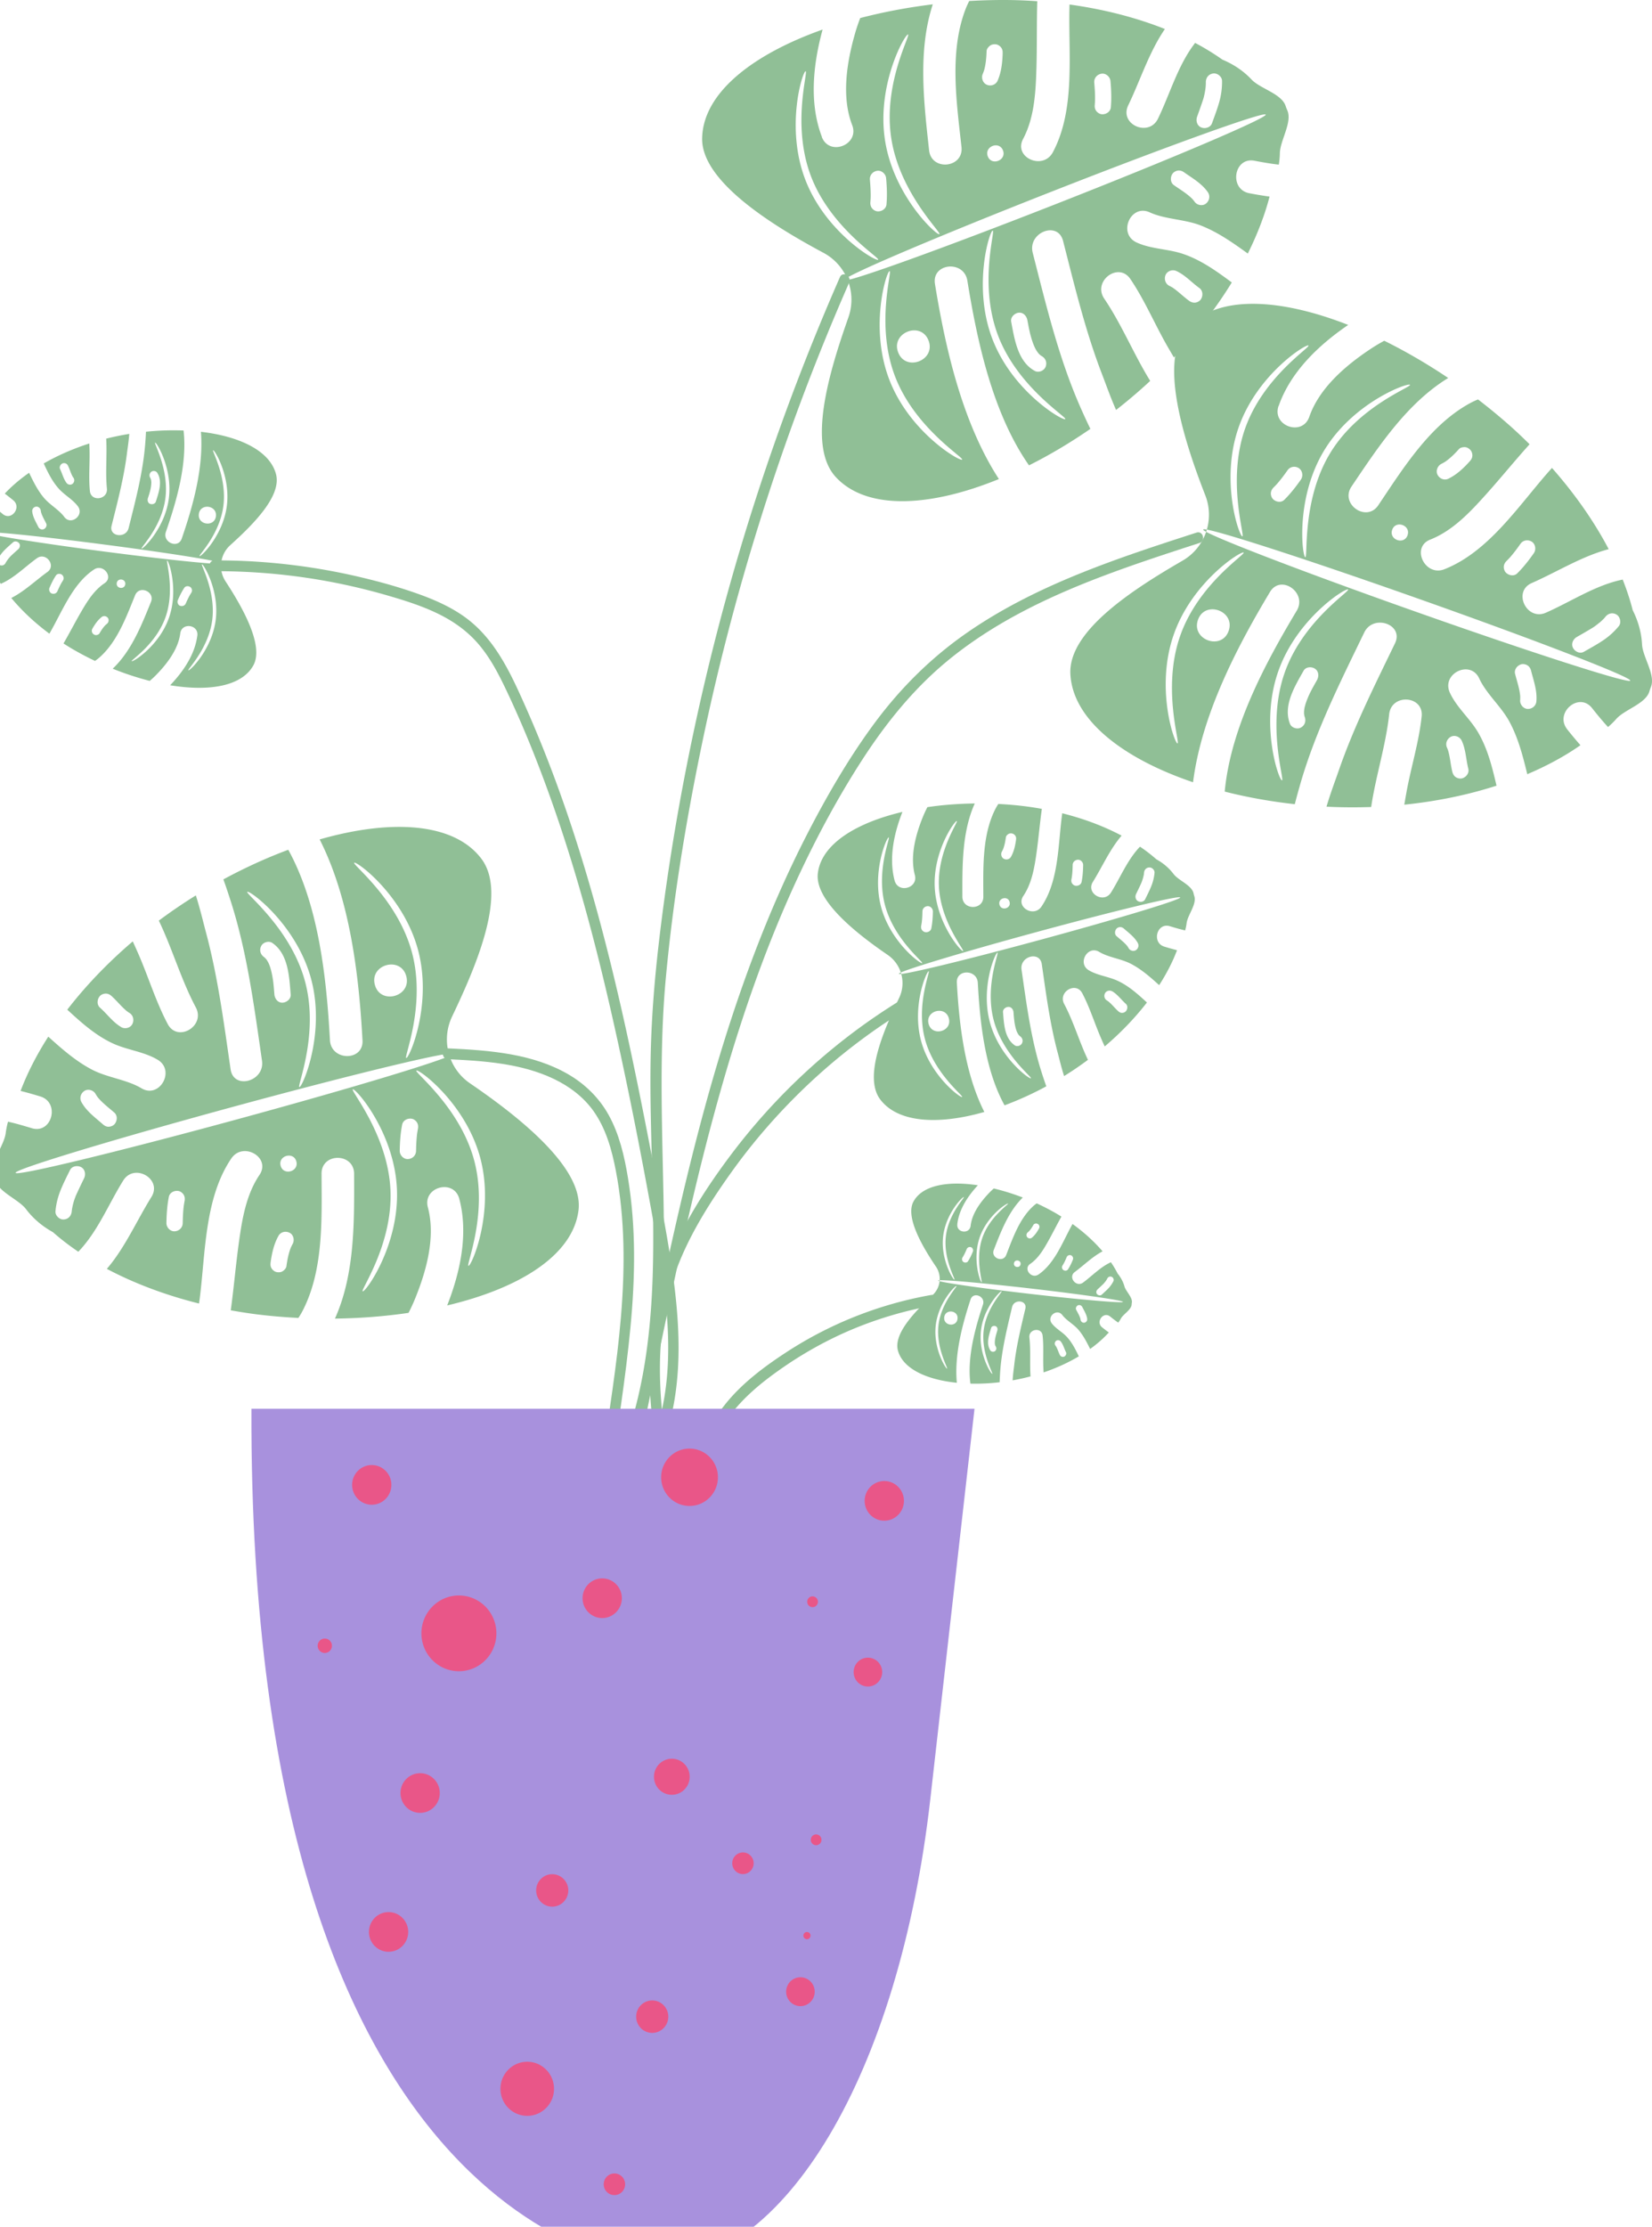 <svg xmlns="http://www.w3.org/2000/svg" width="389" height="524" fill="none" viewBox="0 0 389 524">
  <path fill="#90BF96" d="M105.478 249.251c8.348.391 17.192.96 24.867 4.609 3.657 1.74 6.995 4.219 9.374 7.546 2.959 4.142 4.347 9.15 5.296 14.099 4.322 22.637 0 45.911-3.278 68.379-1.917 13.156-3.842 26.313-5.759 39.469-.235 1.604 2.194 2.292 2.43.679l5.271-36.108c1.757-12.036 3.632-23.605 4.767-35.479 1.134-11.875 1.336-23.546-.564-35.183-.849-5.169-2.051-10.423-4.64-15.024-2.178-3.87-5.389-7.028-9.172-9.277-8.517-5.068-18.941-5.806-28.592-6.256-1.623-.076-1.623 2.47 0 2.546Z"/>
  <path fill="#90BF96" d="M140.82 382.623c5.171-19.802 9.298-39.859 13.451-59.9 4.17-20.091 8.374-40.19 13.729-60.001 5.355-19.811 11.677-38.773 20.269-57.073 4.33-9.218 9.18-18.216 14.704-26.763 5.7-8.819 12.299-16.984 20.445-23.631 15.166-12.375 33.905-19.216 52.224-25.26 2.253-.747 4.515-1.477 6.776-2.207 1.539-.5.883-2.953-.672-2.453-18.597 6.018-37.63 12.223-53.889 23.453-8.331 5.754-15.494 12.791-21.58 20.914-6.087 8.123-11.577 17.545-16.352 26.865-9.273 18.096-16.267 37.304-21.933 56.835-5.667 19.531-10.198 40.14-14.435 60.409s-8.289 40.59-13.275 60.689a549.414 549.414 0 0 1-1.9 7.453c-.412 1.587 2.018 2.266 2.43.679l.008-.009Z"/>
  <path fill="#90BF96" d="M150.48 337.348c5.422-16.976 6.07-34.945 5.801-52.642-.269-17.698-1.186-36.371.504-54.57 1.69-18.223 4.649-36.371 8.348-54.289a546.198 546.198 0 0 1 13.535-52.379 544.155 544.155 0 0 1 18.58-50.699 507.11 507.11 0 0 1 2.707-6.264c.647-1.485-1.522-2.784-2.178-1.282a553.757 553.757 0 0 0-19.302 50.589 550.554 550.554 0 0 0-14.233 52.192c-3.884 17.621-6.978 35.675-9.088 53.721-1.084 9.269-1.816 18.572-1.959 27.908-.142 9.337.177 18.173.404 27.255.446 17.808.647 35.921-3.699 53.313a101.325 101.325 0 0 1-1.85 6.477c-.496 1.561 1.934 2.232 2.43.679v-.009Zm10.341 28.8c1.908-11.162 3.951-22.952 10.592-32.382 3.472-4.923 8.273-8.751 13.182-12.129 4.91-3.378 10.332-6.383 15.906-8.734a90.313 90.313 0 0 1 19.429-5.713c1.597-.28.916-2.733-.673-2.453a91.546 91.546 0 0 0-34.275 13.59c-5.221 3.42-10.425 7.325-14.325 12.273-3.582 4.541-6.07 9.795-7.869 15.287-2.085 6.375-3.262 12.995-4.389 19.59-.277 1.605 2.153 2.292 2.43.679l-.008-.008Z"/>
  <path fill="#90BF96" d="M160.316 358.407c-3.892-18.894-7.978-39.249-1.589-58.083 3.001-8.836 8.146-16.993 13.535-24.531 5.112-7.147 10.912-13.793 17.243-19.862a140.556 140.556 0 0 1 23.514-18.164c1.387-.849.118-3.056-1.269-2.198-15.394 9.481-28.929 21.89-39.807 36.405-5.641 7.529-10.862 15.66-14.426 24.411-3.742 9.184-4.902 19.183-4.549 29.046.404 11.357 2.632 22.553 4.918 33.646.328 1.605 2.766.926 2.43-.679v.009Z"/>
  <path fill="#90BF96" d="M153.153 346.159c8.206-14.871 7.407-32.416 4.935-48.704-1.32-8.717-3.068-17.375-4.733-26.033-1.74-9.074-3.548-18.13-5.506-27.153-3.884-17.867-8.407-35.616-14.317-52.914-2.943-8.607-6.238-17.095-9.937-25.405-3.439-7.724-7.096-15.66-14.116-20.727-3.379-2.436-7.238-4.126-11.139-5.509-4.279-1.519-8.676-2.75-13.09-3.803a147.37 147.37 0 0 0-27.902-3.904c-2.27-.102-4.54-.136-6.818-.136-1.622 0-1.622 2.546 0 2.546a144.72 144.72 0 0 1 27.583 2.555c4.464.858 8.895 1.919 13.258 3.192 4.01 1.163 8.037 2.436 11.795 4.269 3.758 1.834 7.062 4.202 9.735 7.41 2.673 3.209 4.54 6.842 6.297 10.534 3.817 8.038 7.154 16.305 10.164 24.674 6.053 16.824 10.702 34.122 14.661 51.565 3.935 17.332 7.331 34.826 10.45 52.328 2.825 15.839 5.086 33.078-.916 48.475a45.874 45.874 0 0 1-2.573 5.45c-.79 1.434 1.388 2.716 2.178 1.281l-.009.009Z"/>
  <path fill="#90BF96" d="M95.692 248.963c-.815.221 4.708-12.112 1.32-24.802s-14.401-20.931-13.586-21.152c.816-.221 11.627 7.868 15.015 20.558 3.388 12.689-1.933 25.175-2.749 25.396Zm14.645 48.916c-.815.221 4.708-12.112 1.32-24.802-3.388-12.689-14.401-20.931-13.586-21.152.816-.221 11.627 7.869 15.015 20.558 3.388 12.69-1.934 25.175-2.749 25.396Zm-24.901 6.001c-.85.043 7.137-10.831 6.498-23.961-.647-13.131-9.684-23.538-8.835-23.58.849-.043 9.71 10.177 10.357 23.308.647 13.131-7.171 24.191-8.02 24.233Zm21.109-55.876c.219.823-22.63 7.758-51.038 15.49C27.1 271.227 3.89 276.82 3.67 275.997c-.219-.823 22.632-7.758 51.038-15.49 28.407-7.733 51.619-13.327 51.837-12.503Zm1.598 34.087c2.194 8.225.244 17.223-2.842 25.108 16.957-4.015 29.593-11.756 30.921-22.383 1.253-9.973-13.998-22.001-25.549-29.886-5.086-3.472-6.877-10.169-4.203-15.754 6.061-12.681 12.921-29.122 6.877-37.101-6.49-8.581-21.346-9.337-38.075-4.541 7.221 14.251 9.256 32.17 10.088 47.278.278 4.974-7.398 4.915-7.667-.042-.79-14.269-2.547-31.584-9.81-44.8-5.07 1.885-10.215 4.227-15.285 6.969.58 1.587 1.11 3.2 1.64 4.83 3.968 12.265 5.607 25.115 7.457 37.839.706 4.872-6.684 6.935-7.398 2.012-1.564-10.755-2.96-21.585-5.768-32.102-.689-2.58-1.42-5.704-2.412-8.81a125.288 125.288 0 0 0-8.718 5.933c3.194 6.654 5.254 13.92 8.71 20.422 2.336 4.388-4.272 8.318-6.609 3.93-2.858-5.373-4.632-11.383-7.103-16.942a161.05 161.05 0 0 0-1.135-2.521c-5.961 5.084-11.148 10.525-15.419 16.067.042.043.084.085.135.128 3.236 2.979 6.507 5.899 10.508 7.775 3.439 1.612 7.39 1.944 10.644 3.887 4.245 2.538.428 9.252-3.826 6.706-3.43-2.054-7.978-2.479-11.618-4.372-3.733-1.943-6.944-4.736-10.063-7.545l-.252-.23c-2.758 4.304-4.952 8.607-6.524 12.775 1.589.39 3.144.84 4.649 1.299 4.716 1.443 2.724 8.912-2.01 7.469-1.815-.552-3.698-1.103-5.598-1.536a19.037 19.037 0 0 0-.538 2.673c-.37 2.954-3.741 6.91-2.808 9.804.11.348.21.704.286 1.069.639 2.98 5.523 4.686 7.314 7.054 1.69 2.241 3.833 4.023 6.33 5.407 1.8 1.596 3.8 3.132 5.969 4.6 4.582-4.761 7.112-11.195 10.576-16.755 2.623-4.21 9.273-.365 6.641 3.862-3.472 5.577-6.204 11.917-10.5 16.925 6.339 3.353 13.678 6.154 21.715 8.157.034-.263.067-.535.11-.798 1.42-10.864 1.11-23.919 7.473-33.324 2.766-4.091 9.433-.263 6.642 3.862-3.187 4.711-4.128 10.627-4.885 16.17-.714 5.22-1.16 10.466-1.874 15.686 1.908.339 3.842.653 5.809.908 3.346.424 6.725.713 10.113.883a17.82 17.82 0 0 0 1.202-2.08c4.776-9.591 4.288-21.423 4.254-31.872-.016-4.983 7.65-4.94 7.667.042.034 11.247.202 23.605-4.514 34.071 5.935-.076 11.778-.535 17.327-1.35a39.714 39.714 0 0 0 1.672-3.658c2.59-6.425 4.725-14.277 2.884-21.169-1.286-4.813 6.12-6.824 7.398-2.012l-.008-.017Zm-19.874-50.35c-1.286-4.813 6.12-6.825 7.398-2.012 1.278 4.813-6.12 6.824-7.398 2.012Zm7.768 41.014c-1.026.042-1.925-.934-1.909-1.944.034-2.071.169-4.134.572-6.171.21-1.061 1.396-1.579 2.354-1.358.454.102.916.484 1.152.883.269.467.302.976.202 1.494-.076.382-.135.772-.194 1.154-.16 1.333-.218 2.674-.244 4.015-.016 1.086-.882 1.884-1.925 1.927h-.008ZM66.52 235.951c-1.093.042-1.824-.942-1.908-1.944-.076-.874-.135-1.749-.236-2.614a12.016 12.016 0 0 0-.067-.544c0-.033-.008-.076-.017-.135a5.891 5.891 0 0 0-.058-.382 24.165 24.165 0 0 0-.253-1.358c-.1-.467-.227-.934-.37-1.384-.067-.212-.151-.424-.227-.636a3.23 3.23 0 0 1-.134-.298 6.162 6.162 0 0 0-.336-.602c-.05-.077-.093-.153-.143-.221-.06-.085-.278-.263-.084-.119.218.162-.05-.051-.101-.102-.06-.059-.118-.127-.177-.186-.059-.06-.134-.119-.193-.179-.891-.611-1.21-1.655-.706-2.639.454-.883 1.782-1.282 2.614-.713 3.783 2.597 3.985 7.961 4.321 12.129.093 1.078-.966 1.884-1.925 1.927Zm-37.982 5.746c-1.976-1.163-3.304-3.073-4.994-4.575-.807-.713-.681-1.995-.017-2.733.328-.365.9-.577 1.379-.577.513 0 .958.22 1.337.56 1.286 1.146 2.345 2.538 3.69 3.624.168.119.345.247.521.357.925.543 1.186 1.706.707 2.64-.48.925-1.749 1.222-2.615.713l-.008-.009Zm-2.96 23.452c-.512 0-.958-.229-1.336-.56-1.825-1.612-3.834-3.038-5.053-5.22-.53-.942-.201-2.071.681-2.648.858-.56 2.127-.195 2.623.687.152.272.32.527.496.773 1.135 1.4 2.598 2.47 3.943 3.65.807.713.68 1.994.017 2.733-.328.365-.9.577-1.379.577l.008.008Zm-8.306 17.961c-.109.382-.193.772-.269 1.163-.016.085-.033.17-.042.246 0 .034-.016.136-.033.204-.009.11-.026.212-.034.322-.1 1.078-.815 1.876-1.925 1.927-.975.043-2-.934-1.908-1.944.16-1.765.588-3.446 1.26-5.075.64-1.571 1.405-3.073 2.153-4.592.47-.968 1.748-1.172 2.614-.713.959.5 1.144 1.731.706 2.639a159.842 159.842 0 0 0-1.824 3.837c-.025.068-.143.331-.176.416-.068.17-.126.348-.194.518-.126.348-.235.704-.336 1.061l.008-.009Zm24.834-2.826c.454.101.917.483 1.152.882.27.467.303.976.202 1.494-.076.382-.135.773-.193 1.155-.16 1.332-.219 2.673-.244 4.014-.017 1.087-.883 1.885-1.925 1.927-1.026.043-1.925-.934-1.909-1.944.034-2.071.168-4.133.572-6.17.21-1.061 1.395-1.579 2.354-1.358h-.009Zm26.095 9.812c.925.483 1.203 1.765.707 2.639a10.17 10.17 0 0 0-.471.968c-.521 1.367-.79 2.818-.992 4.269-.067.484-.488.909-.874 1.163-.438.289-.984.314-1.48.204-.454-.102-.916-.484-1.152-.883-.286-.483-.277-.95-.202-1.494.303-2.139.774-4.252 1.842-6.145.53-.942 1.698-1.197 2.614-.713l.008-.008Zm-2.118-15.771c-.639-2.411 3.06-3.412 3.699-1.01.639 2.402-3.06 3.412-3.699 1.01Zm4.439-18.512c-.816.22 4.708-12.113 1.32-24.802-3.388-12.69-14.401-20.932-13.586-21.152.816-.221 11.627 7.868 15.015 20.558 3.388 12.689-1.934 25.175-2.75 25.396ZM301.081 95.56c2.792-8.039 9.425-14.354 16.385-19.099-16.233-6.357-30.996-7.163-38.032.84-6.608 7.521-.757 26.135 4.371 39.232 2.262 5.772-.008 12.316-5.338 15.397-12.098 7.003-26.944 16.671-26.423 26.704.563 10.779 12.4 19.87 28.886 25.447 2.009-15.881 10.349-31.83 18.109-44.774 2.555-4.261 8.852.161 6.305 4.405-7.331 12.222-15.561 27.518-16.957 42.567 5.237 1.333 10.794 2.334 16.503 2.962.412-1.638.874-3.276 1.345-4.923 3.59-12.384 9.416-23.927 15.006-35.479 2.144-4.431 9.399-1.91 7.239 2.554-4.725 9.77-9.626 19.506-13.191 29.785-.874 2.521-2.018 5.517-2.934 8.649 3.489.178 7.011.195 10.517.076 1.085-7.308 3.455-14.489 4.237-21.822.53-4.957 8.18-4.422 7.651.526-.648 6.06-2.539 12.036-3.615 18.029-.16.908-.32 1.816-.471 2.724 7.768-.798 15.09-2.334 21.715-4.473-.017-.059-.025-.119-.042-.178-1.009-4.304-2.068-8.573-4.33-12.41-1.942-3.293-5.01-5.814-6.608-9.277-2.085-4.516 4.818-7.877 6.911-3.361 1.681 3.65 5.204 6.595 7.146 10.236 2.001 3.735 3.085 7.869 4.085 11.96l.076.331c4.683-1.986 8.895-4.278 12.526-6.825a87.913 87.913 0 0 1-3.11-3.726c-3.085-3.879 2.741-8.912 5.834-5.016 1.186 1.494 2.43 3.022 3.767 4.465a18.833 18.833 0 0 0 1.942-1.902c1.958-2.224 6.952-3.573 7.801-6.493.101-.357.227-.705.362-1.044 1.135-2.818-1.934-7.02-2.094-9.99-.143-2.81-.916-5.509-2.202-8.073-.589-2.342-1.387-4.753-2.354-7.197-6.448 1.315-12.14 5.186-18.1 7.8-4.523 1.986-7.861-4.982-3.329-6.977 5.977-2.623 11.786-6.307 18.133-7.979-3.354-6.383-7.852-12.876-13.358-19.115-.177.204-.353.399-.53.594-7.247 8.157-14.292 19.107-24.809 23.249-4.573 1.8-7.927-5.161-3.329-6.977 5.263-2.071 9.349-6.417 13.073-10.559 3.506-3.896 6.81-7.979 10.324-11.875a115.852 115.852 0 0 0-4.288-4.057 134.831 134.831 0 0 0-7.852-6.493c-.723.288-1.438.628-2.152 1.027-9.307 5.194-15.519 15.236-21.337 23.876-2.774 4.126-9.079-.288-6.305-4.405 6.263-9.294 13.039-19.599 22.774-25.549-4.943-3.319-10.021-6.272-15.057-8.76a40.25 40.25 0 0 0-3.43 2.063c-5.733 3.828-11.879 9.09-14.224 15.83-1.631 4.711-8.869 2.139-7.238-2.555l.016.034Zm-11.761 52.88c-1.631 4.71-8.861 2.139-7.238-2.555 1.631-4.711 8.861-2.139 7.238 2.555Zm20.303 8.92c.933.586.975 1.817.487 2.691-.428.764-.865 1.52-1.269 2.292l-.252.484c-.017.025-.034.068-.059.119-.059.11-.109.229-.168.348-.194.415-.379.84-.547 1.264-.176.442-.336.9-.47 1.358-.059.213-.11.433-.169.654-.016.11-.033.212-.05.322-.034.23-.05.459-.059.688v.272c0 .101.076.373 0 .144-.084-.263.017.068.025.136.017.085.026.169.042.254.017.085.051.17.068.255.395 1.01.075 2.054-.9 2.58-.866.467-2.194.043-2.556-.908-1.673-4.303 1.169-8.844 3.212-12.477.529-.942 1.849-1.002 2.665-.493v.017Zm34.561 16.917c.983 2.088 1.008 4.422 1.563 6.629.261 1.053-.555 2.037-1.513 2.266-.471.111-1.068-.034-1.454-.305-.421-.289-.664-.73-.791-1.222-.42-1.681-.512-3.43-1.017-5.093-.075-.195-.143-.399-.235-.594-.463-.976-.025-2.088.899-2.581.908-.492 2.127-.008 2.556.909l-.008-.009Zm15.552-17.663c.421.297.665.729.791 1.222.605 2.368 1.462 4.694 1.252 7.189-.092 1.078-.992 1.825-2.043 1.8-1.025-.026-1.866-1.053-1.782-2.063.025-.306.025-.62.017-.925-.16-1.808-.765-3.514-1.211-5.263-.269-1.044.555-2.037 1.514-2.266.47-.11 1.067.034 1.454.306h.008Zm16.907-10.084a15.752 15.752 0 0 0 1.051-.985c.025-.025.092-.102.134-.153.067-.084.135-.161.202-.246.681-.84 1.723-1.086 2.665-.492.824.526 1.126 1.91.487 2.691a17.073 17.073 0 0 1-3.883 3.471c-1.404.934-2.884 1.732-4.338 2.564-.934.534-2.094-.026-2.556-.909-.513-.959.025-2.088.899-2.58 1.228-.696 2.447-1.4 3.649-2.13l.37-.238a8.02 8.02 0 0 0 .445-.323c.295-.22.589-.45.866-.687l.009.017Zm-22.085-11.824c-.32-.348-.488-.917-.454-1.384.033-.534.302-.976.672-1.341.278-.271.547-.551.807-.84.883-1.01 1.682-2.079 2.447-3.174.622-.883 1.782-1.053 2.665-.493.874.552 1.059 1.868.487 2.691-1.185 1.689-2.454 3.319-3.917 4.762-.765.755-2.035.509-2.699-.221h-.008Zm-16.049-22.968c-.488-.926 0-2.139.9-2.581.319-.161.63-.339.933-.526 1.193-.832 2.228-1.876 3.203-2.954.328-.365.908-.467 1.37-.458.521.008.984.305 1.328.679.32.348.488.916.454 1.383-.042.569-.311.943-.672 1.341-1.446 1.596-3.01 3.065-4.96 4.024-.967.475-2.068.017-2.556-.908Zm-7.07 14.217c-.816 2.351-4.431 1.069-3.615-1.282.815-2.351 4.43-1.069 3.615 1.282Zm-25.599-15.788c.874.552 1.059 1.868.487 2.691-1.185 1.689-2.455 3.319-3.917 4.762-.765.755-2.035.509-2.699-.221-.319-.348-.488-.917-.454-1.384.034-.534.303-.976.673-1.341.277-.271.546-.551.807-.84.882-1.01 1.681-2.079 2.446-3.174.622-.883 1.782-1.053 2.665-.493h-.008Zm-13.023 19.845c.799.28-10.66 7.317-14.955 19.726-4.305 12.41.184 25.481-.614 25.201-.799-.28-5.196-13.122-.891-25.532 4.304-12.409 15.67-19.675 16.469-19.395h-.009Zm24.599 8.692c.799.28-10.66 7.317-14.956 19.726-4.304 12.409.185 25.481-.614 25.201-.798-.28-5.195-13.123-.891-25.532 4.305-12.41 15.671-19.675 16.469-19.395h-.008Zm-9.332-57.413c.799.28-10.66 7.317-14.956 19.726-4.295 12.41.185 25.481-.613 25.201-.799-.28-5.196-13.122-.891-25.532 4.304-12.41 15.67-19.675 16.469-19.395h-.009Zm23.91 9.243c.723.45-11.955 4.873-18.765 16.077-6.809 11.204-5.17 24.946-5.893 24.496-.723-.45-2.32-13.937 4.489-25.141 6.81-11.204 19.446-15.873 20.169-15.431Zm-48.676 34.08c.277-.807 23.018 6.493 50.786 16.314 27.768 9.812 50.055 18.427 49.777 19.234-.277.806-23.018-6.494-50.786-16.314-27.768-9.813-50.055-18.428-49.777-19.234Zm-58.117 178.018c.344.043-3.615 3.913-4.221 9.278-.605 5.364 2.371 10.194 2.018 10.151-.353-.042-3.262-4.778-2.657-10.151.606-5.365 4.507-9.32 4.851-9.286l.009.008Zm10.643 1.231c.344.043-3.615 3.913-4.22 9.278-.606 5.364 2.37 10.194 2.017 10.151-.353-.042-3.262-4.779-2.656-10.151.605-5.365 4.506-9.32 4.85-9.286l.009.008Zm-8.903-22.154c.345.043-3.615 3.913-4.22 9.278-.606 5.364 2.37 10.194 2.017 10.151-.353-.042-3.262-4.778-2.656-10.151.605-5.365 4.506-9.32 4.85-9.286l.009.008Zm10.416 1.511c.328.111-4.355 3.048-6.07 8.166-1.723 5.11.177 10.474-.159 10.355-.337-.119-2.186-5.373-.463-10.483 1.724-5.109 6.364-8.148 6.692-8.029v-.009Zm-16.435 18.122c.042-.348 9.81.493 21.824 1.876 12.013 1.384 21.715 2.793 21.681 3.141-.033.348-9.811-.493-21.824-1.876-12.014-1.384-21.715-2.793-21.681-3.141Zm4.497-13.267c.395-3.48 2.489-6.62 4.851-9.158-7.079-1.061-13.064-.026-15.166 3.828-1.976 3.616 2.051 10.542 5.288 15.321a5.16 5.16 0 0 1-.757 6.663c-4.22 3.921-9.298 9.15-8.188 13.122 1.194 4.27 6.759 6.825 13.863 7.546-.622-6.544 1.286-13.708 3.228-19.599.639-1.943 3.565-.747 2.926 1.189-1.841 5.568-3.758 12.452-2.959 18.614a48.852 48.852 0 0 0 6.885-.331c.017-.696.059-1.392.101-2.097.319-5.296 1.622-10.448 2.824-15.592.463-1.969 3.59-1.63 3.128.365-1.017 4.346-2.102 8.7-2.606 13.148-.126 1.086-.311 2.393-.395 3.734a52.06 52.06 0 0 0 4.22-.933c-.219-3.03.075-6.12-.269-9.133-.236-2.037 2.875-2.521 3.11-.493.286 2.487.068 5.059.177 7.555.017.382.034.755.059 1.137 3.043-1.035 5.834-2.317 8.297-3.786a.231.231 0 0 0-.033-.067c-.79-1.63-1.598-3.243-2.85-4.575-1.076-1.138-2.531-1.868-3.481-3.107-1.244-1.621 1.219-3.599 2.464-1.978 1 1.307 2.673 2.165 3.783 3.446 1.135 1.316 1.942 2.869 2.715 4.423.017.042.042.084.059.127 1.698-1.222 3.178-2.53 4.405-3.888a33.089 33.089 0 0 1-1.58-1.205c-1.589-1.273.294-3.819 1.891-2.546.614.492 1.244.984 1.909 1.443.218-.297.428-.611.605-.943.58-1.069 2.463-2.071 2.547-3.318.009-.153.025-.306.051-.45.201-1.231-1.404-2.631-1.741-3.811-.311-1.112-.865-2.122-1.605-3.03a23.525 23.525 0 0 0-1.589-2.666c-2.463 1.121-4.397 3.192-6.549 4.788-1.631 1.205-3.598-1.274-1.959-2.487 2.161-1.596 4.153-3.608 6.549-4.864-1.917-2.249-4.304-4.439-7.079-6.434-.05.093-.109.195-.159.289-2.169 3.93-4.01 8.971-7.852 11.594-1.673 1.138-3.641-1.341-1.959-2.487 1.925-1.315 3.169-3.429 4.287-5.432 1.051-1.884 2.01-3.82 3.069-5.704a43.248 43.248 0 0 0-2.085-1.231 57.398 57.398 0 0 0-3.733-1.884c-.26.187-.521.382-.773.611-3.262 2.937-4.851 7.529-6.406 11.527-.74 1.91-3.666.721-2.926-1.189 1.673-4.303 3.464-9.048 6.827-12.324a54.438 54.438 0 0 0-6.827-2.131c-.412.365-.815.747-1.185 1.138-1.951 2.062-3.943 4.736-4.271 7.647-.235 2.038-3.363 1.673-3.127-.365l-.009-.017Zm.051 22.273c-.227 2.037-3.363 1.672-3.128-.365.236-2.037 3.363-1.672 3.128.365Zm8.936 1.715c.429.152.555.636.437 1.035-.1.348-.21.688-.302 1.036-.017.076-.042.144-.059.22 0 .017 0 .034-.017.051-.008.051-.025.102-.034.153-.042.187-.075.373-.109.56-.033.195-.05.391-.067.586 0 .093 0 .187-.008.28 0 .042-.001.085.008.136 0 .093.017.187.034.28 0 .034.016.076.025.11.008.043.067.145.017.06-.059-.094.008.025.025.051.017.034.025.067.042.093.017.034.033.068.05.093.244.365.219.815-.126 1.121-.302.263-.874.22-1.11-.128-1.059-1.57-.327-3.649.169-5.296.126-.424.655-.577 1.025-.441Zm7.474-20.94c-.277-.323-.193-.858.126-1.121.118-.093.219-.195.328-.297.403-.441.723-.959 1.017-1.477.101-.178.32-.271.505-.305.21-.043.42.034.596.152.16.111.278.323.303.51.034.229-.042.407-.151.602-.437.773-.933 1.503-1.623 2.071-.344.281-.824.196-1.109-.127l.008-.008Zm-1.555 6.349c-.118 1.018-1.682.831-1.564-.179.118-1.01 1.681-.831 1.564.179Zm-11.678-3.981c.396.144.597.653.438 1.035-.32.79-.681 1.554-1.144 2.267-.235.373-.773.39-1.101.161a.788.788 0 0 1-.303-.509c-.033-.221.034-.416.152-.603.084-.136.168-.272.243-.407.261-.484.488-.985.698-1.494a.806.806 0 0 1 1.026-.442l-.009-.008Zm21.135 22.179c.581.747.799 1.681 1.219 2.512.202.399-.042.866-.403 1.053a.806.806 0 0 1-.614.008.825.825 0 0 1-.429-.416c-.319-.636-.512-1.332-.865-1.952-.051-.076-.093-.144-.152-.212-.269-.348-.202-.832.126-1.12.32-.281.849-.204 1.11.127h.008Zm4.641-8.505a.825.825 0 0 1 .429.416c.454.891 1.009 1.748 1.152 2.767a.814.814 0 0 1-.656.908c-.412.085-.841-.254-.9-.662a2.898 2.898 0 0 0-.075-.373c-.227-.713-.622-1.341-.959-1.995-.202-.399.042-.866.404-1.053a.813.813 0 0 1 .613-.008h-.008Zm5.868-5.594c.101-.127.193-.263.278-.399.016-.025.033-.059.05-.084 0-.009.025-.051.042-.077.017-.042.042-.076.059-.119.202-.399.597-.594 1.026-.441.378.136.622.662.437 1.035a7.075 7.075 0 0 1-1.245 1.749c-.479.501-1 .959-1.504 1.426-.328.297-.841.178-1.11-.127-.294-.34-.177-.841.126-1.121.429-.39.849-.789 1.269-1.188l.127-.127c.05-.06.1-.111.151-.17.101-.119.193-.238.286-.357h.008Zm-9.912-2.716a.785.785 0 0 1-.302-.509c-.034-.221.033-.416.151-.603.084-.136.168-.271.244-.407.26-.484.487-.985.698-1.494a.804.804 0 0 1 1.025-.441c.395.144.597.653.437 1.035-.319.79-.681 1.553-1.143 2.266-.235.374-.773.391-1.101.162l-.009-.009Z"/>
  <path fill="#90BF96" d="M209.446 63.814c.79-.305-3.388 12.554 1.328 24.802 4.717 12.248 16.545 19.251 15.755 19.557-.79.305-12.4-6.57-17.117-18.818-4.716-12.248-.756-25.235.034-25.55v.01Zm24.288-9.532c.79-.305-3.388 12.554 1.328 24.802s16.545 19.251 15.755 19.557c-.791.305-12.401-6.57-17.117-18.818-4.716-12.248-.757-25.235.034-25.55v.01Zm-40.194-22.06c-3.051-7.936-2.076-17.095.16-25.269-16.427 5.823-28.172 14.897-28.365 25.6-.185 10.05 16.251 20.354 28.575 26.941 5.431 2.903 7.919 9.362 5.86 15.21-4.683 13.259-9.752 30.354-2.892 37.636 7.364 7.826 22.219 6.969 38.335.391-8.692-13.386-12.627-30.981-15.056-45.912-.799-4.923 6.826-5.687 7.625-.79 2.295 14.1 5.884 31.126 14.518 43.476 4.843-2.419 9.71-5.313 14.452-8.581a145.733 145.733 0 0 1-2.144-4.626c-5.246-11.764-8.247-24.37-11.433-36.813-1.219-4.77 5.91-7.613 7.146-2.8 2.698 10.525 5.237 21.143 9.146 31.295.959 2.487 2.018 5.517 3.338 8.496a123.485 123.485 0 0 0 8.037-6.841c-3.884-6.273-6.701-13.275-10.828-19.361-2.791-4.117 3.362-8.734 6.154-4.618 3.413 5.034 5.817 10.814 8.86 16.076.463.798.925 1.588 1.396 2.386 5.389-5.704 9.962-11.671 13.628-17.647-.051-.034-.093-.076-.143-.11-3.54-2.615-7.096-5.16-11.274-6.587-3.59-1.23-7.549-1.129-10.996-2.716-4.498-2.071-1.413-9.15 3.085-7.087 3.623 1.663 8.197 1.595 12.022 3.09 3.918 1.527 7.406 3.955 10.803 6.407.092.068.176.136.269.204 2.278-4.575 4.01-9.09 5.128-13.41a88.823 88.823 0 0 1-4.767-.79c-4.842-.925-3.657-8.573 1.211-7.648 1.866.357 3.792.705 5.734.917.142-.891.235-1.8.252-2.716.05-2.971 2.984-7.274 1.748-10.059a9.775 9.775 0 0 1-.395-1.027c-.95-2.894-5.985-4.065-8.02-6.221-1.925-2.046-4.245-3.59-6.868-4.686a57.484 57.484 0 0 0-6.423-3.93c-4.052 5.229-5.885 11.909-8.735 17.808-2.161 4.473-9.18 1.367-7.02-3.115 2.858-5.916 4.901-12.52 8.642-17.969-6.658-2.648-14.258-4.634-22.463-5.763 0 .271-.017.534-.017.798-.26 10.95 1.438 23.902-3.892 33.943-2.32 4.371-9.349 1.282-7.02-3.115 2.665-5.025 2.968-11.017 3.136-16.603.16-5.262.042-10.533.202-15.796a110.895 110.895 0 0 0-5.877-.271c-3.371-.06-6.767.025-10.147.22a19.386 19.386 0 0 0-.975 2.199c-3.733 10.058-1.984 21.763-.849 32.152.546 4.957-7.087 5.738-7.625.79-1.228-11.17-2.707-23.444.866-34.36-5.894.722-11.652 1.808-17.083 3.226a41.239 41.239 0 0 0-1.278 3.82c-1.892 6.67-3.178 14.709-.622 21.363 1.791 4.652-5.364 7.445-7.146 2.802l.025-.009Zm25.103 47.906c1.791 4.652-5.355 7.444-7.146 2.801-1.79-4.651 5.356-7.444 7.146-2.8Zm21.169-6.535c1.084-.162 1.917.738 2.102 1.731.168.857.319 1.723.512 2.58.042.179.085.357.118.535 0 .034.017.077.034.128.033.127.067.246.101.373.117.441.252.883.395 1.324a12.685 12.685 0 0 0 .815 1.944c.059.093.11.187.168.28.126.195.253.382.395.56.059.068.11.136.169.204.067.076.302.238.092.11-.235-.144.059.043.109.085.068.06.127.11.194.161.067.051.143.102.218.153.95.51 1.379 1.511.984 2.547-.353.925-1.639 1.468-2.522.993-4.044-2.173-4.809-7.487-5.591-11.587-.201-1.06.757-1.977 1.715-2.121h-.008Zm37.158-9.83c2.094.943 3.607 2.7 5.448 4.015.874.628.891 1.91.311 2.716-.286.4-.832.671-1.303.722-.504.05-.975-.119-1.387-.407-1.404-1.002-2.606-2.267-4.052-3.209-.185-.102-.37-.204-.563-.297-.976-.441-1.362-1.57-.984-2.546.378-.968 1.606-1.41 2.522-.994h.008Zm.446-23.63c.513-.051.975.119 1.387.407 1.984 1.4 4.136 2.606 5.582 4.643.631.883.421 2.037-.395 2.708-.79.654-2.093.424-2.682-.399-.176-.255-.378-.484-.58-.713-1.278-1.273-2.841-2.173-4.304-3.209-.883-.62-.891-1.91-.311-2.716.286-.399.832-.67 1.303-.721Zm6.356-18.759c.067-.39.117-.789.143-1.18 0-.084.008-.17.016-.254 0-.034 0-.144.009-.204v-.322c-.017-1.087.613-1.961 1.715-2.122.967-.145 2.085.713 2.102 1.731a17.449 17.449 0 0 1-.715 5.186c-.471 1.63-1.076 3.209-1.648 4.796-.37 1.019-1.614 1.35-2.522.993-1.009-.399-1.328-1.596-.984-2.546.48-1.333.959-2.665 1.404-4.015.026-.076.11-.348.127-.424.05-.179.092-.357.134-.535.084-.365.16-.73.219-1.095v-.009Zm-24.397 5.5c-.463-.05-.959-.381-1.236-.755-.32-.433-.404-.942-.353-1.46.034-.39.059-.78.067-1.171.017-1.341-.067-2.682-.185-4.023-.101-1.078.673-1.97 1.715-2.122 1.017-.153 2.009.721 2.102 1.731.185 2.063.269 4.125.084 6.196-.101 1.078-1.219 1.724-2.194 1.605Zm-26.986-6.925c-.967-.383-1.379-1.622-.984-2.547.143-.331.261-.67.37-1.01.37-1.417.487-2.886.538-4.354.017-.493.387-.951.748-1.248.404-.331.95-.416 1.446-.357.463.051.959.382 1.236.756.336.458.37.917.353 1.46-.076 2.164-.311 4.312-1.177 6.315-.429.993-1.564 1.375-2.522.993l-.008-.009Zm3.783 15.448c.891 2.325-2.682 3.726-3.573 1.4s2.682-3.726 3.573-1.4Zm-29.618 4.795c1.017-.153 2.009.722 2.102 1.732.185 2.062.269 4.125.084 6.196-.101 1.078-1.219 1.723-2.194 1.604-.463-.05-.959-.382-1.236-.755-.32-.433-.404-.942-.353-1.46.033-.39.059-.78.067-1.171.017-1.342-.067-2.683-.185-4.024-.101-1.078.673-1.969 1.715-2.122Zm-16.881-23.418c.79-.306-3.388 12.554 1.328 24.802 4.717 12.248 16.545 19.25 15.755 19.556-.79.306-12.4-6.57-17.117-18.818-4.716-12.248-.756-25.235.034-25.549v.009Zm24.119-8.666c.833-.136-5.952 11.543-3.909 24.521 2.035 12.979 12.123 22.35 11.291 22.485-.833.136-10.736-9.073-12.77-22.052-2.035-12.978 4.556-24.827 5.397-24.954h-.009Zm-15.056 57.837c-.303-.798 21.673-10.169 49.096-20.931 27.423-10.763 49.904-18.844 50.206-18.046.303.798-21.673 10.169-49.096 20.931-27.424 10.763-49.904 18.844-50.206 18.046Zm-152.275 83.64c-.571 4.457-3.32 8.454-6.397 11.671 9.079 1.494 16.788.289 19.563-4.626 2.606-4.609-2.439-13.589-6.5-19.794-1.79-2.733-1.327-6.366 1.094-8.547 5.49-4.957 12.123-11.586 10.77-16.713-1.455-5.508-8.56-8.904-17.68-9.965.68 8.429-1.909 17.587-4.515 25.133-.858 2.487-4.59.892-3.733-1.578 2.463-7.122 5.07-15.932 4.162-23.86a63.793 63.793 0 0 0-8.853.288 58.512 58.512 0 0 1-.168 2.691c-.513 6.799-2.278 13.403-3.918 19.989-.63 2.521-4.649 2.02-4.018-.526 1.387-5.568 2.867-11.136 3.598-16.849.177-1.4.446-3.072.58-4.795-1.824.297-3.64.67-5.44 1.12.228 3.896-.218 7.868.169 11.747.26 2.623-3.75 3.192-4.01.569-.32-3.2.008-6.502-.084-9.719l-.05-1.46c-3.927 1.265-7.542 2.869-10.736 4.703.017.025.025.059.042.085.983 2.113 1.992 4.201 3.581 5.933 1.362 1.485 3.22 2.453 4.422 4.066 1.564 2.105-1.64 4.6-3.203 2.495-1.261-1.698-3.396-2.835-4.8-4.499-1.438-1.706-2.447-3.726-3.405-5.729-.025-.051-.05-.11-.076-.161-2.202 1.536-4.136 3.191-5.733 4.906.698.518 1.37 1.052 2.009 1.579 2.018 1.663-.454 4.906-2.472 3.233a39.32 39.32 0 0 0-2.43-1.892 8.937 8.937 0 0 0-.798 1.196c-.773 1.367-3.203 2.615-3.329 4.21a6.35 6.35 0 0 1-.076.578c-.286 1.587 1.757 3.412 2.16 4.931.38 1.435 1.069 2.75 2.01 3.93a31.99 31.99 0 0 0 1.993 3.463c3.186-1.392 5.708-4.015 8.507-6.026 2.119-1.52 4.599 1.706 2.472 3.234-2.808 2.011-5.406 4.558-8.508 6.119 2.421 2.929 5.448 5.789 8.97 8.404.068-.128.143-.247.21-.365 2.867-5.017 5.322-11.451 10.307-14.744 2.17-1.434 4.658 1.791 2.472 3.234-2.497 1.655-4.136 4.346-5.616 6.901-1.387 2.402-2.656 4.872-4.052 7.274.866.56 1.749 1.103 2.657 1.621a70.373 70.373 0 0 0 4.758 2.487 9.46 9.46 0 0 0 1-.764c4.246-3.709 6.373-9.583 8.45-14.693.991-2.436 4.724-.857 3.732 1.579-2.228 5.492-4.615 11.561-9.012 15.711a68.773 68.773 0 0 0 8.726 2.869c.538-.458 1.06-.942 1.547-1.443 2.547-2.605 5.154-6.009 5.641-9.744.336-2.614 4.346-2.088 4.019.526l-.009.017Zm.362-28.621c.336-2.614 4.346-2.088 4.018.526-.328 2.615-4.346 2.088-4.018-.526Zm-11.459-2.377c-.546-.203-.698-.832-.538-1.341.143-.441.286-.883.412-1.324l.076-.28c0-.017.008-.042.017-.068.016-.068.033-.127.05-.195a7.11 7.11 0 0 0 .143-.713c.042-.246.075-.501.092-.756.009-.118.009-.237.017-.356 0-.059 0-.11-.008-.17-.009-.119-.026-.237-.042-.365 0-.042-.017-.093-.026-.136-.008-.051-.084-.186-.016-.076.075.127-.017-.034-.026-.068l-.05-.127c-.017-.043-.042-.085-.059-.128-.31-.475-.26-1.052.185-1.434.395-.34 1.127-.263 1.42.187 1.33 2.037.354 4.702-.31 6.799-.168.543-.85.721-1.328.543l-.009.008Zm-19.689-4.931c-.731-.976-1-2.173-1.522-3.251-.252-.509.068-1.112.538-1.341.227-.111.555-.102.79 0 .253.102.421.305.539.543.403.823.639 1.715 1.076 2.521.059.093.118.187.185.28.345.458.235 1.078-.185 1.435-.42.356-1.101.237-1.42-.187Zm-6.129 10.847c-.252-.101-.42-.305-.538-.543-.571-1.154-1.26-2.266-1.42-3.573a1.04 1.04 0 0 1 .857-1.155c.53-.101 1.076.34 1.144.866.016.161.05.323.092.484.277.917.773 1.732 1.194 2.589.252.509-.068 1.112-.538 1.341-.227.11-.555.102-.79 0v-.009Zm-7.641 7.079c-.127.162-.253.34-.362.51-.025.034-.05.076-.076.11a1.42 1.42 0 0 1-.058.093l-.076.153c-.26.509-.774.756-1.328.543-.48-.178-.79-.865-.538-1.341a9.031 9.031 0 0 1 1.63-2.224c.623-.636 1.304-1.213 1.968-1.807.42-.374 1.084-.213 1.42.186.37.442.21 1.078-.184 1.435a92.79 92.79 0 0 0-1.657 1.502l-.168.17a4.417 4.417 0 0 0-.193.212c-.126.144-.252.297-.378.45v.008Zm12.686 3.676c.201.144.353.424.386.662.042.28-.05.535-.201.764-.118.169-.219.348-.328.526-.345.62-.64 1.265-.925 1.91-.227.526-.807.738-1.328.543-.513-.187-.749-.849-.538-1.341.428-1.002.908-1.986 1.513-2.895.31-.475 1-.483 1.42-.186v.017Zm10.777 10.1c.353.425.236 1.104-.185 1.435a6.146 6.146 0 0 0-.42.373c-.53.561-.95 1.214-1.337 1.885-.134.22-.42.339-.655.39-.27.051-.547-.051-.757-.204a1.054 1.054 0 0 1-.387-.662c-.042-.297.06-.517.202-.764.58-.984 1.227-1.918 2.127-2.622.445-.348 1.068-.238 1.42.186l-.008-.017Zm2.119-8.131c.168-1.307 2.177-1.044 2.01.263-.17 1.307-2.178 1.044-2.01-.263Zm14.93 5.339c-.512-.187-.748-.849-.538-1.341.43-1.002.908-1.986 1.514-2.895.31-.475 1-.483 1.42-.186.202.144.354.424.387.662.042.28-.05.534-.202.764-.117.169-.218.348-.327.526a23.5 23.5 0 0 0-.925 1.91c-.227.526-.807.738-1.329.543v.017ZM47 130.878c-.445-.059 4.717-4.957 5.6-11.841.882-6.884-2.85-13.148-2.405-13.088.445.059 4.102 6.213 3.22 13.097-.883 6.883-5.97 11.891-6.415 11.832Zm-13.653-1.783c-.445-.059 4.717-4.957 5.6-11.84.882-6.884-2.85-13.148-2.405-13.089.446.06 4.103 6.213 3.22 13.097-.883 6.884-5.969 11.892-6.415 11.832Zm11.03 28.639c-.445-.06 4.717-4.957 5.6-11.841.882-6.884-2.85-13.148-2.405-13.088.446.059 4.102 6.213 3.22 13.097-.883 6.883-5.97 11.891-6.415 11.832Zm-13.35-2.139c-.42-.153 5.65-3.837 7.953-10.372 2.304-6.536-.025-13.462.395-13.31.42.153 2.707 6.944.404 13.488-2.304 6.544-8.331 10.347-8.752 10.194Zm21.471-22.977c-.059.45-12.593-.823-28.011-2.835-15.41-2.012-27.861-4.006-27.802-4.456.059-.45 12.593.823 28.012 2.835 15.41 2.011 27.86 4.006 27.801 4.456Z"/>
  <path fill="#A891DD" d="M59.206 331.517c-.698 197.668 94.452 201.785 94.452 201.785 31.063 0 58.092-45.428 65.406-109.936l10.407-91.857H59.206v.008Z"/>
  <path fill="#FF436C" d="M108.059 393.276c4.875 0 8.827-3.991 8.827-8.913 0-4.922-3.952-8.912-8.827-8.912s-8.828 3.99-8.828 8.912c0 4.922 3.953 8.913 8.828 8.913Zm54.308-38.892c3.692 0 6.684-3.022 6.684-6.748 0-3.727-2.992-6.748-6.684-6.748-3.691 0-6.683 3.021-6.683 6.748 0 3.726 2.992 6.748 6.683 6.748Zm42.001 42.491c1.857 0 3.363-1.521 3.363-3.396s-1.506-3.395-3.363-3.395-3.363 1.52-3.363 3.395 1.506 3.396 3.363 3.396ZM98.929 426.608c2.553 0 4.624-2.09 4.624-4.668 0-2.579-2.071-4.669-4.624-4.669-2.554 0-4.624 2.09-4.624 4.669 0 2.578 2.07 4.668 4.624 4.668Zm-7.432 32.687c2.554 0 4.624-2.09 4.624-4.668 0-2.579-2.07-4.669-4.624-4.669s-4.624 2.09-4.624 4.669c0 2.578 2.07 4.668 4.624 4.668Zm-15.015-70.314a1.69 1.69 0 0 0 1.682-1.698 1.69 1.69 0 0 0-1.682-1.698 1.69 1.69 0 0 0-1.681 1.698 1.69 1.69 0 0 0 1.681 1.698Zm11.055-34.886c2.554 0 4.624-2.09 4.624-4.668 0-2.579-2.07-4.669-4.624-4.669-2.553 0-4.623 2.09-4.623 4.669 0 2.578 2.07 4.668 4.623 4.668Zm54.267 26.669c2.554 0 4.624-2.09 4.624-4.668 0-2.578-2.07-4.668-4.624-4.668s-4.624 2.09-4.624 4.668c0 2.578 2.07 4.668 4.624 4.668Zm66.423-22.909c2.554 0 4.624-2.09 4.624-4.668 0-2.578-2.07-4.669-4.624-4.669s-4.624 2.091-4.624 4.669c0 2.578 2.07 4.668 4.624 4.668Zm-84.078 140.052c3.483 0 6.306-2.85 6.306-6.366 0-3.516-2.823-6.366-6.306-6.366-3.482 0-6.305 2.85-6.305 6.366 0 3.516 2.823 6.366 6.305 6.366Zm29.433-19.522c2.089 0 3.783-1.71 3.783-3.82 0-2.109-1.694-3.82-3.783-3.82s-3.783 1.711-3.783 3.82c0 2.11 1.694 3.82 3.783 3.82Zm-23.548-29.708c2.09 0 3.783-1.71 3.783-3.82 0-2.109-1.693-3.819-3.783-3.819-2.089 0-3.783 1.71-3.783 3.819 0 2.11 1.694 3.82 3.783 3.82Zm44.91-7.665c1.393 0 2.522-1.14 2.522-2.546 0-1.407-1.129-2.547-2.522-2.547-1.393 0-2.522 1.14-2.522 2.547 0 1.406 1.129 2.546 2.522 2.546Zm15.074 15.329c.464 0 .84-.38.84-.848a.844.844 0 0 0-.84-.849.845.845 0 0 0-.841.849c0 .468.376.848.841.848Zm2.16-22.119c.697 0 1.261-.57 1.261-1.274 0-.703-.564-1.273-1.261-1.273-.696 0-1.261.57-1.261 1.273 0 .704.565 1.274 1.261 1.274Zm-33.981-11.867c2.322 0 4.204-1.9 4.204-4.244 0-2.343-1.882-4.244-4.204-4.244-2.321 0-4.203 1.901-4.203 4.244 0 2.344 1.882 4.244 4.203 4.244Zm30.282 49.732c1.857 0 3.363-1.521 3.363-3.396s-1.506-3.395-3.363-3.395-3.363 1.52-3.363 3.395 1.506 3.396 3.363 3.396Zm-43.8 44.468c1.393 0 2.522-1.14 2.522-2.546 0-1.407-1.129-2.547-2.522-2.547-1.393 0-2.522 1.14-2.522 2.547 0 1.406 1.129 2.546 2.522 2.546Zm46.659-138.354c.696 0 1.261-.57 1.261-1.273s-.565-1.273-1.261-1.273c-.697 0-1.262.57-1.262 1.273s.565 1.273 1.262 1.273Z" opacity=".75"/>
  <path fill="#90BF96" d="M218.66 228.558c.53-.145-3.035 7.8-.857 15.966 2.177 8.174 9.264 13.479 8.734 13.623-.529.144-7.482-5.076-9.659-13.241-2.178-8.174 1.252-16.204 1.782-16.348Zm16.2-4.397c.53-.144-3.035 7.8-.857 15.966 2.177 8.174 9.264 13.479 8.734 13.623-.529.144-7.482-5.076-9.659-13.241-2.178-8.174 1.253-16.204 1.782-16.348Zm-25.607-27.102c.529-.145-3.035 7.8-.858 15.966 2.178 8.165 9.265 13.479 8.735 13.623-.53.144-7.482-5.076-9.66-13.241-2.177-8.174 1.253-16.204 1.783-16.348Zm16.032-3.854c.546-.025-4.599 6.969-4.195 15.423.412 8.454 6.221 15.159 5.674 15.185-.546.025-6.246-6.561-6.658-15.007-.412-8.454 4.632-15.567 5.17-15.592l.009-.009Zm-13.62 35.955c-.142-.534 14.57-4.982 32.863-9.948 18.294-4.965 33.233-8.555 33.376-8.021.142.535-14.57 4.983-32.863 9.948-18.294 4.966-33.233 8.556-33.376 8.021Zm-1.008-21.941c-1.404-5.297-.152-11.085 1.841-16.161-10.912 2.572-19.05 7.554-19.916 14.395-.807 6.417 9.004 14.167 16.435 19.251 3.279 2.241 4.422 6.553 2.699 10.143-3.909 8.157-8.331 18.742-4.439 23.886 4.178 5.525 13.737 6.017 24.506 2.936-4.64-9.175-5.943-20.71-6.473-30.438-.177-3.208 4.758-3.157 4.935.034.496 9.184 1.622 20.338 6.297 28.843a77.232 77.232 0 0 0 9.836-4.474 88.412 88.412 0 0 1-1.051-3.106c-2.548-7.903-3.598-16.17-4.784-24.361-.454-3.14 4.305-4.456 4.767-1.29 1 6.926 1.9 13.895 3.699 20.668.446 1.664.908 3.676 1.555 5.679a78.276 78.276 0 0 0 5.616-3.82c-2.051-4.286-3.371-8.963-5.599-13.156-1.496-2.827 2.758-5.348 4.254-2.53 1.833 3.464 2.976 7.326 4.565 10.907.235.544.479 1.087.731 1.622 3.842-3.268 7.18-6.774 9.937-10.339-.025-.025-.059-.051-.084-.076-2.085-1.918-4.186-3.803-6.759-5.008-2.211-1.036-4.758-1.256-6.852-2.504-2.732-1.638-.269-5.959 2.464-4.32 2.202 1.324 5.136 1.595 7.482 2.818 2.404 1.256 4.464 3.047 6.473 4.863.051.051.109.102.16.145 1.774-2.767 3.195-5.535 4.203-8.225a56.441 56.441 0 0 1-2.993-.841c-3.034-.933-1.748-5.737 1.304-4.804 1.168.357 2.379.713 3.606.993.151-.56.278-1.137.345-1.723.244-1.901 2.413-4.447 1.816-6.315a6.725 6.725 0 0 1-.185-.687c-.412-1.919-3.556-3.022-4.7-4.541-1.093-1.443-2.471-2.598-4.069-3.48a36.998 36.998 0 0 0-3.842-2.963c-2.95 3.064-4.59 7.206-6.818 10.78-1.689 2.708-5.969.229-4.279-2.487 2.236-3.59 4.002-7.673 6.768-10.89-4.078-2.165-8.802-3.964-13.981-5.263-.025.17-.042.34-.067.51-.925 6.994-.732 15.397-4.826 21.449-1.782 2.631-6.07.161-4.279-2.487 2.051-3.03 2.657-6.842 3.153-10.407.462-3.361.748-6.739 1.219-10.1a72.843 72.843 0 0 0-3.741-.586 83.426 83.426 0 0 0-6.507-.569c-.278.416-.538.866-.774 1.333-3.077 6.171-2.774 13.793-2.757 20.516 0 3.208-4.927 3.174-4.935-.034-.017-7.241-.118-15.194 2.917-21.933-3.817.051-7.583.339-11.156.865a29.791 29.791 0 0 0-1.084 2.352c-1.673 4.133-3.044 9.192-1.867 13.631.824 3.098-3.942 4.389-4.766 1.29v.009Zm12.77 32.424c.824 3.098-3.943 4.388-4.767 1.29-.824-3.098 3.943-4.388 4.767-1.29Zm13.997-2.699c.706-.026 1.177.602 1.228 1.256.042.56.084 1.129.151 1.689.017.119.025.238.042.348 0 .017 0 .051.008.085.009.085.026.161.034.246.042.297.101.586.16.874.067.298.143.603.235.892.042.136.101.271.143.407.034.06.059.127.093.187.067.136.134.263.21.39l.092.145c.042.059.177.169.051.076-.143-.11.033.034.067.068.034.042.076.076.118.119.042.034.084.076.126.11.571.391.782 1.07.454 1.698-.295.568-1.152.823-1.682.458-2.438-1.672-2.555-5.127-2.774-7.809-.059-.696.622-1.214 1.244-1.239Zm24.456-3.684c1.269.755 2.127 1.978 3.211 2.954.522.458.438 1.282.009 1.765-.21.23-.58.374-.883.374-.328 0-.622-.144-.857-.357-.833-.738-1.514-1.638-2.371-2.334-.109-.076-.219-.161-.336-.229-.597-.348-.765-1.103-.454-1.698.302-.594 1.126-.789 1.681-.458v-.017Zm1.917-15.092c.328 0 .613.145.857.357 1.177 1.035 2.463 1.961 3.254 3.361.336.611.134 1.333-.437 1.706-.555.365-1.371.128-1.69-.441a9.48 9.48 0 0 0-.32-.501c-.731-.9-1.673-1.587-2.539-2.351-.521-.458-.437-1.29-.008-1.766.21-.237.58-.373.883-.373v.008Zm5.355-11.56c.067-.246.126-.493.176-.747l.026-.161c0-.017.017-.094.017-.128 0-.068.016-.136.016-.203.068-.696.53-1.214 1.245-1.24.63-.025 1.286.603 1.227 1.257a10.97 10.97 0 0 1-.815 3.267c-.412 1.01-.908 1.978-1.388 2.954-.302.628-1.126.756-1.681.459-.614-.323-.74-1.121-.454-1.698.404-.823.799-1.638 1.177-2.47.017-.042.092-.212.109-.263l.126-.331c.076-.229.152-.45.219-.688v-.008Zm-15.99 1.808c-.294-.068-.588-.314-.74-.569-.176-.297-.193-.628-.126-.959.051-.246.093-.492.126-.747.109-.857.143-1.723.16-2.589.008-.696.572-1.214 1.244-1.239.664-.026 1.236.603 1.228 1.256-.026 1.333-.11 2.665-.37 3.972-.135.679-.9 1.019-1.514.875h-.008Zm-16.789-6.324c-.596-.314-.773-1.137-.454-1.697.118-.204.211-.408.303-.62.336-.883.504-1.816.639-2.75.042-.314.311-.586.563-.747.278-.187.631-.204.95-.127.295.067.589.314.74.568.185.314.177.611.126.959-.193 1.375-.496 2.734-1.185 3.956-.345.602-1.093.764-1.682.458Zm1.354 10.152c.412 1.553-1.967 2.198-2.379.645-.412-1.553 1.967-2.198 2.379-.645Zm-19.286.993c.665-.026 1.236.603 1.228 1.256-.025 1.333-.109 2.665-.37 3.973-.135.679-.9 1.018-1.513.874-.295-.068-.589-.314-.74-.569-.177-.297-.193-.628-.126-.959.05-.246.092-.492.126-.747.109-.857.143-1.723.16-2.589.008-.696.571-1.214 1.244-1.239h-.009Z"/>
</svg>
